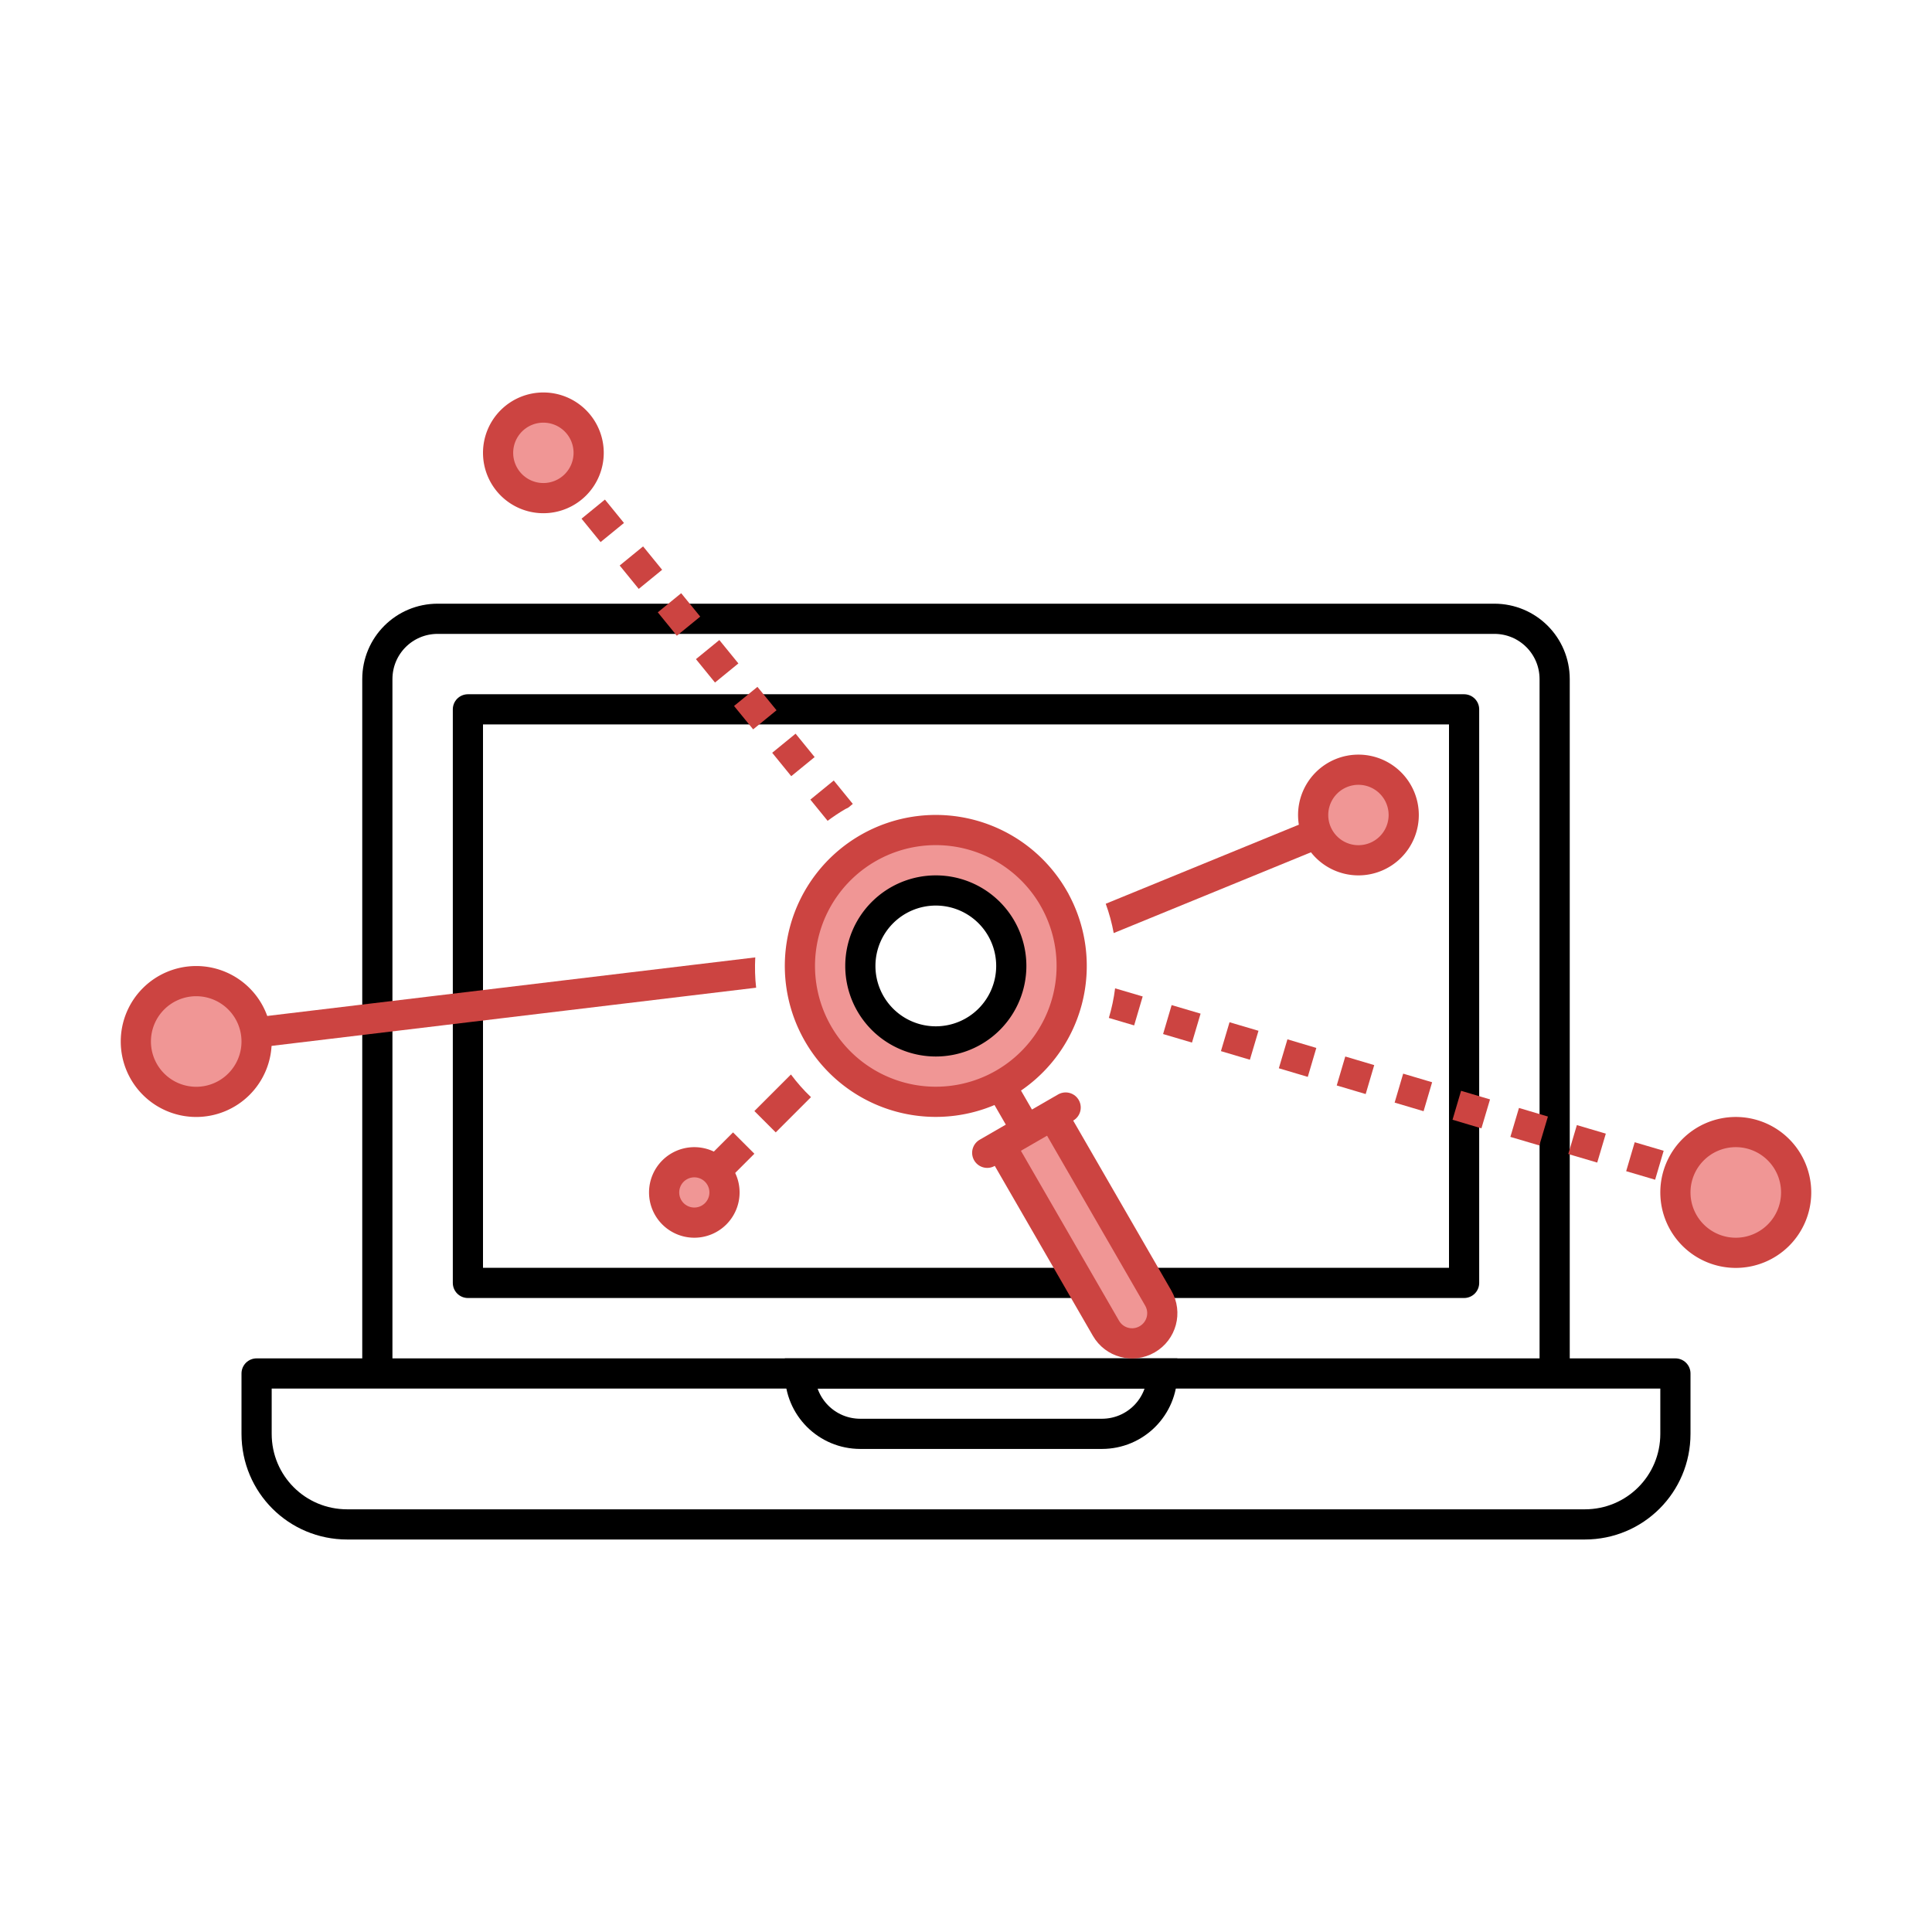 <svg xmlns="http://www.w3.org/2000/svg" width="64" height="64" viewBox="0 0 64 64"><g transform="translate(-1268 -1051.364)"><path fill="#f09695" d="M1327.5 1090.865a2 2 0 0 1-2 2 2 2 0 0 1-2-2 2 2 0 0 1 2-2 2 2 0 0 1 2 2zM1276.5 1085.865a2 2 0 0 1-2 2 2 2 0 0 1-2-2 2 2 0 0 1 2-2 2 2 0 0 1 2 2zM1292 1090.865a1.0 1 0 0 1-1 1 1.0 1 0 0 1-1-1 1.0 1 0 0 1 1-1 1.0 1 0 0 1 1 1zM1287.5 1066.365a1.5 1.5 0 0 1-1.5 1.5 1.5 1.5 0 0 1-1.5-1.5 1.5 1.5 0 0 1 1.5-1.5 1.5 1.5 0 0 1 1.5 1.5zM1314.5 1078.362a1.5 1.5 0 0 1-1.5 1.5 1.5 1.5 0 0 1-1.5-1.5 1.5 1.5 0 0 1 1.5-1.5 1.5 1.5 0 0 1 1.5 1.5z"/><g transform="translate(150 55)"><path fill="none" stroke="#000" stroke-linecap="round" stroke-linejoin="round" d="m 1153.656,1038.862 -20.156,0 0,-19 33,0 0,19 -10.312,0"/><path fill="none" stroke="#000" stroke-dashoffset="1" stroke-linejoin="round" d="m 1126.5,1041.862 0,2 c 0,1.662 1.338,3 3,3 l 41,0 c 1.662,0 3,-1.338 3,-3 l 0,-2 z"/><path fill="none" stroke="#000" d="M1169.5 1041.862l0-23c0-1.108-.892-2-2-2l-35 0c-1.108 0-2 .892-2 2l0 23M1156.5 1041.862l0 0c0 1.108-.892 2-2 2l-8 0c-1.108 0-2-.892-2-2l0 0c2 0 9 0 12 0z"/></g><path fill="#f09695" d="m 1302.868,1088.302 3.5,6.062 c 0.277,0.48 0.114,1.089 -0.366,1.366 -0.48,0.277 -1.089,0.114 -1.366,-0.366 l -3.5,-6.062"/><path fill="none" stroke="#cc4441" d="m 1302.868,1088.302 3.5,6.062 c 0.277,0.48 0.114,1.089 -0.366,1.366 -0.48,0.277 -1.089,0.114 -1.366,-0.366 l -3.5,-6.062"/><path fill="#474545" stroke="#cc4441" stroke-linecap="round" stroke-linejoin="round" d="m 1303.301,1088.052 -2.598,1.5"/><path fill="#f09695" d="m 1968.893,90.5 a 4.502,4.502 0 0 0 -2.145,0.602 4.502,4.502 0 0 0 -1.646,6.148 4.502,4.502 0 0 0 6.148,1.648 4.502,4.502 0 0 0 1.648,-6.148 4.502,4.502 0 0 0 -4.006,-2.25 z m 0.107,2 a 2.5,2.5 0 0 1 2.5,2.5 2.5,2.5 0 0 1 -2.5,2.5 2.5,2.5 0 0 1 -2.5,-2.5 2.5,2.5 0 0 1 2.5,-2.5 z" transform="translate(-670 988.362)"/><path fill="#cc4441" fill-rule="evenodd" d="M1294.201 98.596l-1.211 1.211.707.707 1.168-1.168c-.24-.227-.461-.479-.664-.75zm-1.918 1.918l-.783.783.676.738.814-.814zM1293.018 94.717l-16.693 2.003.157.99 16.566-1.989c-.039-.334-.046-.671-.029-1.004zM1288.039 79.551l-.775.633.631.775.775-.633zm1.264 1.551l-.775.633.631.775.775-.633zm1.262 1.551l-.775.633.631.775.775-.633zm1.264 1.551l-.775.633.631.775.775-.633zm1.262 1.551l-.775.633.633.775.775-.633zm1.264 1.551l-.775.633.631.775.775-.633zm1.264 1.551l-.775.633.572.703c.186-.139.38-.27.586-.389.033-.019.068-.032.102-.051l.146-.121zM1304.939 95.742c-.042.333-.111.66-.207.98l.838.248.283-.959zm1.873.555l-.283.959.957.283.285-.959zm1.918.568l-.285.957.959.285.285-.959zm1.918.566l-.285.959.959.285.283-.959zM1312.564 98l-.283.959.959.285.283-.959zm1.918.568l-.283.959.959.285.283-.959zm1.918.568l-.283.959.957.285.285-.959zm1.918.568l-.285.959.959.283.285-.957zm1.918.568l-.285.959.959.283.285-.959zm1.916.568l-.283.959.959.283.283-.959zM1311.504 90.125l-6.875 2.815c.116.319.204.643.264.971l7.02-2.875z" color="#000" font-family="sans-serif" font-weight="400" overflow="visible" transform="translate(0 988.362)" white-space="normal" style="line-height:normal;text-indent:0;text-align:start;text-decoration-line:none;text-decoration-style:solid;text-decoration-color:#000;text-transform:none;block-progression:tb;isolation:auto;mix-blend-mode:normal"/><path fill="none" stroke="#cc4441" d="M1327.5 1090.865a2 2 0 0 1-2 2 2 2 0 0 1-2-2 2 2 0 0 1 2-2 2 2 0 0 1 2 2zM1276.5 1085.865a2 2 0 0 1-2 2 2 2 0 0 1-2-2 2 2 0 0 1 2-2 2 2 0 0 1 2 2zM1292 1090.865a1.0 1 0 0 1-1 1 1.0 1 0 0 1-1-1 1.0 1 0 0 1 1-1 1.0 1 0 0 1 1 1zM1287.5 1066.365a1.5 1.5 0 0 1-1.5 1.5 1.5 1.5 0 0 1-1.5-1.5 1.5 1.5 0 0 1 1.5-1.5 1.5 1.5 0 0 1 1.5 1.5zM1314.5 1078.362a1.5 1.5 0 0 1-1.5 1.5 1.5 1.5 0 0 1-1.5-1.5 1.5 1.5 0 0 1 1.5-1.5 1.5 1.5 0 0 1 1.5 1.5z"/><path fill="none" stroke="#000" d="m 1301.5,1083.362 a 2.5,2.5 0 0 1 -2.5,2.5 2.5,2.5 0 0 1 -2.5,-2.5 2.5,2.5 0 0 1 2.5,-2.5 2.5,2.5 0 0 1 2.5,2.5 z"/><path fill="none" stroke="#cc4441" d="m 1302.898,1081.111 a 4.502,4.502 0 0 1 -1.648,6.149 4.502,4.502 0 0 1 -6.149,-1.648 4.502,4.502 0 0 1 1.648,-6.149 4.502,4.502 0 0 1 6.149,1.647 z"/><path fill="#cc4441" d="m 1301.685,1087.253 0.75,1.299 -0.866,0.5 -0.75,-1.299 z"/></g></svg>
